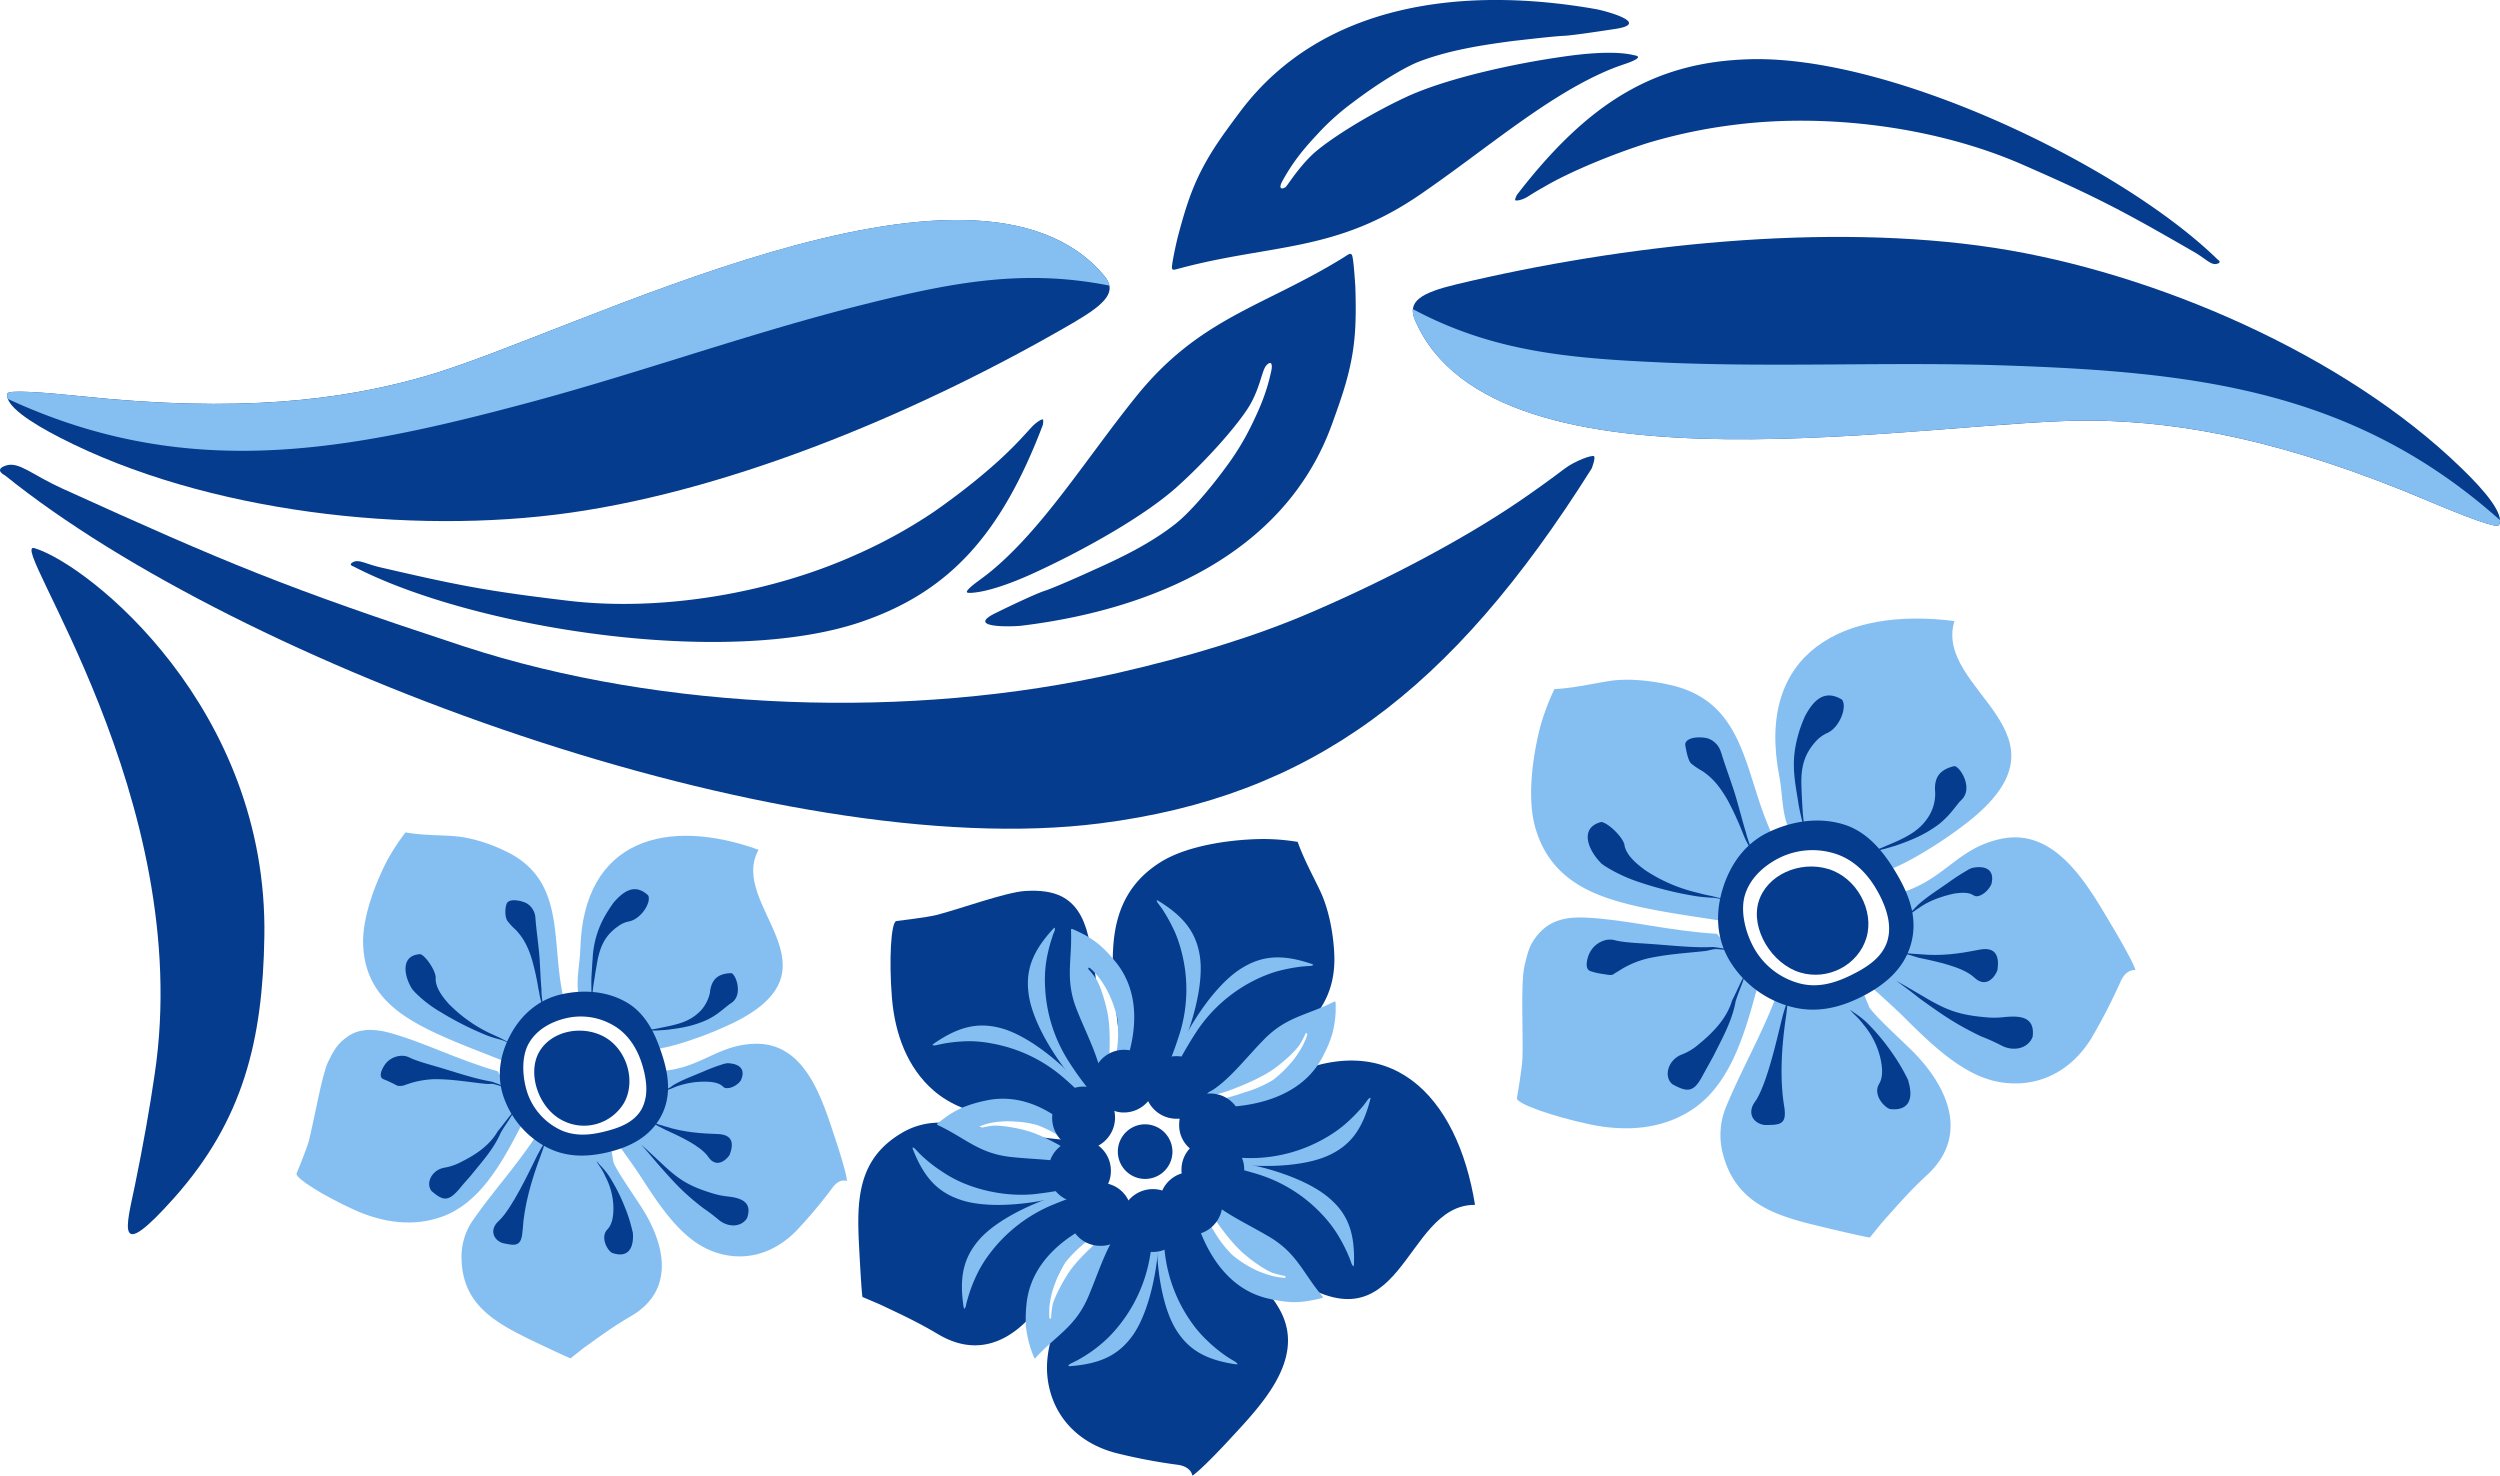 <svg xmlns="http://www.w3.org/2000/svg" width="1080" height="637.5" viewBox="0 0 1080 637.5"><g id="Layer_2" data-name="Layer 2"><g id="_246511590"><g id="rosp19_246511590"><g><path d="M327.7 367.1c-39.2-14.1-75.8-5-77 43-.2 7.7-2.9 16 .6 24.5 10.1 4.1 23.7 11.2 27.8 18 1.6 2.8 21.5-3 37-10.4C365.6 418.5 314.3 391.2 327.7 367.1z" fill="#85bff2" fill-rule="evenodd"/><path d="M283.7 462.8c18.9-.6 25.8-11.7 43-11.9 21.9-.1 28.8 25.2 34.4 41.8 2.7 8.2 4.7 15.3 4.8 17.5.0.0-3.1-1.4-6.2 2.8a206.1 206.1.0 0 1-15.5 18.5c-11.5 11.9-25.9 13.9-38.4 8.2s-21.6-20-29-31.4c-2.5-3.9-8.8-12.6-8.8-12.6C280.7 479.1 276.4 475.9 283.7 462.8z" fill="#85bff2" fill-rule="evenodd"/><path d="M175.2 359.6c7.4 1.3 14.1 1.1 20.8 1.6s14.9 2.8 22.8 6.7c24.6 12 19.7 36.2 23.8 59.1l1.8 10c-14.3 5.9-20.4 19-26.3 21.6-14.1-5.8-33.4-12.3-45.3-21.1-8.9-6.6-15.3-15.5-15.9-29-.6-11.3 4.8-25.8 9.9-35.9A88.9 88.9.0 0 1 175.2 359.6z" fill="#85bff2" fill-rule="evenodd"/><path d="M215 462.8c-17.5-5-31.9-12.6-46.9-16.7-7.6-2-13.3-1.5-17.8 1.6s-6.1 6-8.6 11.1-6 25-8.2 33.8c-.9 3.6-5.4 14.4-5.4 14.4-.5 2 11.7 9.6 24.6 15.5s26.2 7.5 38.3 3.1c16-5.8 25.3-22.2 33.9-38.8C229 479 219.6 471.6 215 462.8z" fill="#85bff2" fill-rule="evenodd"/><path d="M265 502.1c1.6 3.9 7.1 11.7 11.9 19.1 10.1 15.5 15.3 35.9-4.2 47.3-7.9 4.6-13.4 8.7-20.8 14l-5.4 4.3c-.8-.2-10-4.5-17.7-8.2-15.5-7.6-28.8-15.3-29.4-34.4a27.5 27.5.0 0 1 4.6-16.6c8.5-12.4 18.8-23.5 27.8-37.2l5.8 1.8c13.7 4.5 12.3 5.7 26.6 5.1z" fill="#85bff2" fill-rule="evenodd"/><path d="M261.2 448c9.7 5.5 13.6 19.1 8.4 28.4a20.1 20.1.0 0 1-27.2 7.3c-9.8-5.4-14.7-20-9.5-29.2S251.5 442.6 261.2 448z" fill="#053c8d" fill-rule="evenodd"/><path d="M270.3 432.8c9 5 13.1 14.6 15.9 23.4s3.9 17.9-.9 26.5-13.3 12.8-22.4 15-18.5 2.5-27.5-2.5a39 39 0 0 1-18-21.8c-2.9-8.9-1.4-18.1 3.3-26.7s12.1-14.8 21.2-17 19.5-1.9 28.4 3.1zm6.9 26.4c-2.1-6.4-5.9-12.7-12.5-16.4a27.8 27.8.0 0 0-20.3-2.9c-6.4 1.5-12.7 5-16 10.9s-2.7 14.6-.7 20.9a27.6 27.6.0 0 0 13 15.7c6.6 3.7 13.7 3.1 20.2 1.5s13-3.9 16.3-9.8S279.2 465.4 277.2 459.2z" fill="#053c8d" fill-rule="evenodd"/><path d="M256.9 422.3c.3-2.4.8-4.9 1.2-7.3 1.3-6.5 3.5-11.1 9-14.9A11.3 11.3.0 0 1 272 398c5.1-1.2 9.5-8.3 8-11.2-5.7-5.3-10.6-1.9-15 3.2-1.1 1.6-2.2 3.2-3.2 4.9a41 41 0 0 0-5.8 19.8c-.1.2-.4 6.4-.5 7.3-.1 3.7.0 7.4.2 11.1A77.6 77.6.0 0 1 256.9 422.3z" fill="#053c8d" fill-rule="evenodd"/><path d="M287.9 444.9c6.6-.8 11.5-1.6 17.7-4.4 4-2 5.9-3.8 9.3-6.5l.7-.5c5.9-3.4 2.1-13.2.2-13.1-5.5.2-8.4 2.5-9.1 8.2v.2a16.6 16.6.0 0 1-3.8 7.6c-4.2 4.5-9.1 5.9-15 7.1l-4.4.9-2.9.5a7.4 7.4.0 0 0-2.4 1.1 5.9 5.9.0 0 1 2.5-.7 26.2 26.2.0 0 1 2.9-.1z" fill="#053c8d" fill-rule="evenodd"/><path d="M233.9 427.2c-.4-4.3-.5-8.8-.8-13.2s-1.2-10.7-1.7-16.1c0-.5-.1-1-.1-1.4a7.9 7.9.0 0 0-3.5-6.1c-2.4-1.4-8.1-2.6-9 .2s-.5 6.6.8 7.7a20.9 20.9.0 0 0 2.9 3.1l.4.4c3.5 3.7 5.4 7.8 6.9 12.7a110.7 110.7.0 0 1 2.8 12.7l.3 1.4a31.4 31.4.0 0 0 1.2 5.1 7.6 7.6.0 0 0 .6 1.6l.6.8c-.2-.3-.2-.6-.4-.9a4.2 4.2.0 0 1-.4-1.6 41.8 41.8.0 0 1-.6-5.1z" fill="#053c8d" fill-rule="evenodd"/><path d="M211.3 446.2a62.5 62.5.0 0 1-17.5-12.6c-2.5-2.8-5.6-6.8-5.6-10.7.0-.2.1-.8.0-.9-.3-3.2-4.4-9.1-6.6-9.8-8.6.4-7.2 9.2-3.6 15l1.2 1.4a53.2 53.2.0 0 0 11.3 8.7 134.9 134.9.0 0 0 20.1 10.1c1.9.7 3.6 1.2 5.5 1.7s3.6 1.5 5.1 2c-1.5-.9-3.3-1.7-4.9-2.6z" fill="#053c8d" fill-rule="evenodd"/><path d="M210 466.8c-6.6-1.3-14.7-4.1-21.3-6-3.4-1-8.6-2.4-11.7-3.9a7.4 7.4.0 0 0-2.9-.8 9.3 9.3.0 0 0-6.9 2.7c-1.5 1.5-4.1 6-1.8 7.3a61.3 61.3.0 0 1 6.2 2.9 5.7 5.7.0 0 0 3.4-.3l2.4-.8a40.3 40.3.0 0 1 10.3-1.7c8 0 14.2 1.2 21.9 2a14.1 14.1.0 0 0 2.9.0c1.8.2 4.8 1.5 6.6 1.7-.9-.5-5.6-2.3-6.6-2.6z" fill="#053c8d" fill-rule="evenodd"/><path d="M215.2 488.5c0-.1-.2.3-.3.4-3.4 5.9-9.5 10-15.4 12.9a23.6 23.6.0 0 1-7.3 2.6c-5.7.9-8.4 6.7-5.8 10.1 5.2 4.5 7.4 4.6 12.3-1.2 1.6-2 3.3-3.8 4.9-5.7 4.6-5.7 9.7-11.3 12.6-18a.3.3.0 0 1 .1-.2c1.7-3.1 4.3-6.3 5.7-9.3C220.1 482 217.2 486.1 215.2 488.5z" fill="#053c8d" fill-rule="evenodd"/><path d="M232.2 498.9c-3.7 7.5-11.2 23.5-16.8 28.6-4 3.6-2.4 8.1 1.7 9.5 5.9 1.3 8.2 1.6 8.7-5.7.6-10.5 3.9-21.8 7.6-31.6.8-2.2 1.6-4.4 2.2-6.6C234.4 494.8 233.2 497.1 232.2 498.9z" fill="#053c8d" fill-rule="evenodd"/><path d="M261.5 508.2a30.1 30.1.0 0 1 3.5 13.5c0 3.1-.3 7-2.6 9.4a.1.1.0 0 1-.1.1c-2.9 3.2-.2 8.6 2 10 6.9 2.5 9.6-1.8 9.1-8.6.0-.1-.1-.3-.1-.4a67.4 67.4.0 0 0-3.6-11.3 76.3 76.3.0 0 0-6.9-13.3 33.9 33.9.0 0 0-3.9-4.6 8.7 8.7.0 0 0-.9-1.1l-.3-.3c0-.1-.1-.1.0.0h0l.2.4.7 1.2A25 25 0 0 1 261.5 508.2z" fill="#053c8d" fill-rule="evenodd"/><path d="M284.5 503.2c6.9 7.8 10.7 12.1 19.3 18.7a81.6 81.6.0 0 1 6.6 5c3.9 3.3 9.6 3.5 12.3-.6 2.6-7.3-2.9-8.9-9-9.5a35.6 35.6.0 0 1-6.3-1.4c-10-3.1-14.3-5.9-21.8-13-2.8-2.6-5.6-5.3-8.5-7.8C279.6 497.4 282 500.3 284.5 503.2z" fill="#053c8d" fill-rule="evenodd"/><path d="M287.1 487.9c5.6 2.6 15.5 6.9 18.9 11.9s7.7 1.5 9.2-.9c1.9-5 1.3-8.8-5.2-9s-14.6-.7-22.3-3.2c-2-.6-3.9-1.1-5.8-1.8h-.2l-.7-.3.7.5h.1C281.9 485.2 286.6 487.7 287.1 487.9z" fill="#053c8d" fill-rule="evenodd"/><path d="M291.9 469.5a35.5 35.5.0 0 1 13.7-2.2c2.1.1 4.8.4 6.5 1.9.2.2.9.8 1.2.8 2.3.5 5.4-1.3 6.7-3.2 2.3-4.9-.5-7.3-5.7-7.5a9.8 9.8.0 0 0-2.2.5c-2.3.7-4.9 1.7-7.1 2.6-4.5 2-9.2 3.6-13.5 6a9.1 9.1.0 0 0-1.6 1.1c-1.2.8-3 1.5-4.3 2.3 1.5-.5 3.2-1 4.6-1.6z" fill="#053c8d" fill-rule="evenodd"/></g><g><path d="M844.3 268.3c-47.4-6.1-86.2 13.2-75.6 67.3 1.7 8.6.6 18.6 6.7 27.3 12.3 2 29.3 6.6 35.6 13.3 2.5 2.7 23.4-8.8 38.9-20.9C899.5 316.5 835.2 298.6 844.3 268.3z" fill="#85bff2" fill-rule="evenodd"/><path d="M818.7 386.4c21-5.4 26-19.6 45.2-23.9 24.5-5.6 38.6 21 48.9 38.2 5.1 8.6 9.1 16 9.7 18.4.0.0-3.7-.8-6.3 4.7a249 249 0 0 1-12.7 24.7c-9.9 16.1-25.6 21.9-41 18.7s-29.2-17.1-40.3-28.1c-3.7-3.7-12.9-11.9-12.9-11.9C819.4 405.4 813.8 402.8 818.7 386.4z" fill="#85bff2" fill-rule="evenodd"/><path d="M671.5 297.7c8.7-.5 16.1-2.3 23.7-3.5s17.5-.4 27.2 1.9c30.6 7.4 31.1 35.8 41.4 60.4l4.4 10.8c-14.5 10.1-18.1 26.3-24 30.6-17.3-2.9-40.5-5.4-56.1-12.4-11.6-5.2-20.9-13.6-25-28.5-3.4-12.6-1-30.1 2.2-42.7A98.3 98.3.0 0 1 671.5 297.7z" fill="#85bff2" fill-rule="evenodd"/><path d="M741.7 403.4c-20.9-1.2-38.9-6.2-56.7-7-9-.5-15.2 1.6-19.6 6.2s-5.3 8.2-6.8 14.5c-1.8 8.2-.5 29.5-.9 39.9-.1 4.3-2.4 17.5-2.4 17.5-.1 2.3 15.4 7.8 31.4 11.2s31.2 2 43.6-5.9c16.6-10.5 22.9-31.3 28.5-51.9C761.4 418.1 749 412.1 741.7 403.4z" fill="#85bff2" fill-rule="evenodd"/><path d="M807.5 435.1c2.7 4 10.8 11.3 18.1 18.4 15.1 14.8 25.9 36.5 6.9 54.1-7.7 7.1-12.8 13.1-19.7 20.8l-5 6.2c-1 0-12.4-2.6-21.9-4.9-19.3-4.6-36.1-10-41.6-31.2a31.7 31.7.0 0 1 1.1-19.7c6.5-16 15.3-31 22-48.6l6.9.6c16.5 1.6 15.2 3.3 31.1-.9z" fill="#85bff2" fill-rule="evenodd"/><path d="M789.8 375.4c12.3 3.7 20 18 16.5 29.7s-16.5 18.7-28.7 15-21.4-18.8-17.9-30.5S777.5 371.7 789.8 375.4z" fill="#053c8d" fill-rule="evenodd"/><path d="M796.3 356.1c11.2 3.4 18.3 13.1 23.6 22.3s8.7 19.1 5.5 29.9-11.8 17.6-21.4 22.4-20.1 7.3-31.4 3.9A44.2 44.2.0 0 1 747 414.7c-5.4-9.3-6.1-19.9-2.8-30.7s9.8-19.6 19.4-24.3 21.4-7 32.7-3.6zM810.5 384c-3.9-6.7-9.8-12.8-18-15.3a32.3 32.3.0 0 0-23.6 1.8c-6.7 3.3-12.9 8.8-15.1 16.2s.5 17 4.3 23.5a31.9 31.9.0 0 0 18.5 14.4c8.3 2.5 16.1.1 23-3.3s13.6-7.6 15.8-15S814.3 390.4 810.5 384z" fill="#053c8d" fill-rule="evenodd"/><path d="M778.6 347.7c-.2-2.8-.3-5.7-.4-8.5-.2-7.6 1.1-13.3 6.3-19a14.9 14.9.0 0 1 5-3.6c5.4-2.5 8.6-11.5 6.2-14.4-7.7-4.6-12.4.5-16 7.3-.9 2.1-1.7 4.1-2.4 6.3-2.6 8.6-2.9 14.7-1.6 23.6.0.3 1.2 7.3 1.3 8.3.8 4.2 1.8 8.2 3 12.3A85.8 85.8.0 0 1 778.6 347.7z" fill="#053c8d" fill-rule="evenodd"/><path d="M819 365.3c7.1-2.5 12.5-4.7 18.7-9.3 4-3.3 5.7-5.7 8.8-9.6a4.6 4.6.0 0 0 .7-.7c5.8-5.3-1-15.3-3.1-14.7-6.1 1.5-8.7 4.8-8.1 11.3v.3a18.3 18.3.0 0 1-2.4 9.4c-3.5 6.1-8.7 9-15 11.8l-4.7 2-3.1 1.3a8.4 8.4.0 0 0-2.4 1.8 8.2 8.2.0 0 1 2.6-1.4l3.2-.8z" fill="#053c8d" fill-rule="evenodd"/><path d="M754 358.9c-1.4-4.8-2.7-9.8-4.1-14.6s-4-11.7-5.9-17.7a8.8 8.8.0 0 0-.5-1.5 9 9 0 0 0-5.4-6c-3-1-9.8-.9-10.1 2.5.3 1.9 1.2 7.4 2.8 8.4a29.6 29.6.0 0 0 4.1 2.8l.5.3c4.9 3.2 8 7.5 10.9 12.5a129.3 129.3.0 0 1 6.3 13.6l.6 1.5a38.9 38.9.0 0 0 2.7 5.4 9.1 9.1.0 0 0 1.1 1.6 3.1 3.1.0 0 0 .9.7c-.4-.2-.5-.5-.7-.8a7 7 0 0 1-.9-1.7c-.7-1.7-1.4-3.9-1.9-5.6A5.7 5.7.0 0 0 754 358.9z" fill="#053c8d" fill-rule="evenodd"/><path d="M733.5 385.7a68.8 68.8.0 0 1-22.8-9.8c-3.4-2.5-8-6.2-8.9-10.6.0-.1-.1-.9-.2-.9-1.2-3.5-7.2-9.1-9.9-9.3-9.5 2.5-5.7 12-.2 17.6.0.2 1.4 1.1 1.6 1.3a66.9 66.9.0 0 0 14.8 7 153.4 153.4.0 0 0 25.1 6.2c2.2.3 4.3.5 6.6.6s4.4.8 6.2 1c-1.9-.7-4.2-1.1-6.2-1.7A60.1 60.1.0 0 1 733.5 385.7z" fill="#053c8d" fill-rule="evenodd"/><path d="M737.1 409.2c-7.8.1-17.5-1-25.4-1.5-4-.3-10.1-.5-14-1.5a8.3 8.3.0 0 0-3.5-.2 10.5 10.5.0 0 0-7 4.8c-1.3 2-3.1 7.7-.2 8.7s5.1 1.2 7.6 1.6 2.6-.6 3.8-1.1l2.4-1.5A40.5 40.5.0 0 1 712 414c8.9-1.9 16.1-2.2 25-3.2l3.2-.7c2.1-.3 5.7.5 7.8.3-1.1-.3-6.8-1.2-8-1.3z" fill="#053c8d" fill-rule="evenodd"/><path d="M748.3 432.1l-.2.6c-2.3 7.4-8.2 13.5-14.1 18.3a24.5 24.5.0 0 1-7.6 4.6c-6.1 2.5-7.7 9.7-3.9 12.8 6.9 3.8 9.4 3.4 13.4-4.4l4.2-7.6c3.7-7.4 8-15 9.6-23.3v-.2c1.1-3.9 3.2-8.1 4.1-11.8C752.1 423.7 750 429 748.3 432.1z" fill="#053c8d" fill-rule="evenodd"/><path d="M769.9 439.7c-2.3 9.3-6.7 29.1-11.7 36.2-3.7 5-.7 9.6 4.3 10.1 6.8.0 9.6-.2 8.2-8.5-1.9-11.9-1-25.4.7-37.3.4-2.6.7-5.3.9-8A65.4 65.4.0 0 0 769.9 439.7z" fill="#053c8d" fill-rule="evenodd"/><path d="M805.1 442.7a35.2 35.2.0 0 1 7.2 14.3c.8 3.5 1.4 8-.5 11.2.0.1-.1.1-.1.2-2.5 4.3 1.8 9.6 4.7 10.7 8.3 1 10.3-4.5 8-12v-.3a81 81 0 0 0-6.9-11.8 92.8 92.8.0 0 0-11-13.2 37.1 37.1.0 0 0-5.5-4.3l-1.3-.9-.4-.3h-.1l.4.4 1.1 1.2A34.1 34.1.0 0 1 805.1 442.7z" fill="#053c8d" fill-rule="evenodd"/><path d="M829.5 431.5c9.8 7 15.1 10.8 26.3 16.2a85.3 85.3.0 0 1 8.7 3.9c5.2 2.8 11.6 1.5 13.6-3.7 1.1-8.8-5.5-9.2-12.4-8.5a36.6 36.6.0 0 1-7.4.1c-12-1-17.5-3.1-27.7-9.2-3.8-2.2-7.6-4.5-11.5-6.6C822.7 426.2 826.1 428.8 829.5 431.5z" fill="#053c8d" fill-rule="evenodd"/><path d="M828.7 413.7c6.9 1.5 19.1 3.8 24.2 8.6s8.9-.2 10-3.2c.9-6.1-.7-10.3-8-8.8-9.1 1.8-16.5 2.8-25.8 1.9-2.3-.1-4.7-.3-7-.6h-.2l-.8-.2.8.3h.2z" fill="#053c8d" fill-rule="evenodd"/><path d="M829.5 391.9c4.3-3 9.8-4.8 14.8-5.9 2.4-.3 5.5-.7 7.8.5a4.6 4.6.0 0 0 1.6.7c2.7.0 5.6-2.9 6.6-5.3 1.5-6.1-2.4-8.1-8.1-7a8.6 8.6.0 0 0-2.4 1.1c-2.4 1.4-5.1 3.1-7.3 4.7-4.6 3.3-9.4 6.2-13.7 10l-1.6 1.6c-1.1 1.3-2.8 2.5-4.1 3.8 1.5-1 3.3-2 4.7-3.1z" fill="#053c8d" fill-rule="evenodd"/></g><g><path d="M655.3 84.2c30.9-40.1 59.6-57.4 100.3-58.6 61.6-1.9 161.1 46.1 202.4 86.5.0.0 2.2 1.3-.4 1.9s-4.7-2.3-10.2-5.4c-30-17.3-41-23.2-73.7-37.5-37-16.2-84.1-22.3-124.3-17.2a226.4 226.4.0 0 0-38 8c-15.2 4.9-30.6 11.3-41.5 17.2-3.3 1.9-6.6 3.7-9.5 5.6s-5.5 2.1-5.8 1.8S655.3 84.2 655.3 84.2z" fill="#053c8d" fill-rule="evenodd"/><path d="M508.8 102.4c3.2-12.2 6-20.8 10.5-29.4s9-14.8 16.4-24.7C571.6.3 633.9-5.8 689.2 3.9c4.6.8 24.2 6.2 8.6 8.6-4.1.6-18 2.8-22.6 3s-19.6 2-21.6 2.2c-13.6 1.8-27.8 4-40.8 9-7 2.8-18.6 10.1-28.3 17.5a103.7 103.7.0 0 0-15.3 13.7c-6.3 6.7-10.7 12.2-15.1 20.1-1.5 2.6-1.3 4.3 1.2 2.9.7-.4 4.8-7.4 11.1-13.6s24.3-17.6 41.1-25.4 45.1-14.2 67.6-17.4c8.8-1.3 22.2-2.7 30.6-.7.9.2 3.3.5.9 1.9s-5.5 2.1-9.8 3.8c-27.6 11-54.8 35.1-83.7 54.8-36 24.6-63.5 21.1-102.6 31.4-2.8.7-3.9 1.3-4.2.2S508.1 105.1 508.8 102.4z" fill="#053c8d" fill-rule="evenodd"/><g><path d="M904.7 181.7c38.1.6 82 8.4 144.3 34.7 16 6.8 29.6 11.9 30.5 10.5 2.7-4.5-5.9-14.8-16.3-24.8-50.7-49.2-132.7-84.4-201.4-95-72.5-11.1-160.6-1.5-232.5 15.7-15.5 3.7-21.5 7.4-18 15.5C645.8 218.6 837.5 180.7 904.7 181.7z" fill="#053c8d" fill-rule="evenodd"/><path d="M1080 224.7c-63.1-56.3-131.8-64-213.1-66.8-49.5-1.7-99.1.9-148.7-1.3-39.6-1.8-73-4.4-107.9-23.1a10.1 10.1.0 0 0 1 4.8c34.5 80.3 226.2 42.4 293.4 43.4 38.1.6 82 8.4 144.3 34.7 16 6.8 29.6 11.9 30.5 10.5A4 4 0 0 0 1080 224.7z" fill="#85bff2" fill-rule="evenodd"/></g></g><g><path d="M687.6 202.4C626.8 299 566.2 344.1 475.2 355.7c-137.8 17.6-371.6-68.5-473-150.3.0.0-5.2-2.5.4-4.3s11.2 4 24.2 9.9c70.9 32.2 97 43.1 173.5 68.2 86.4 28.3 193.6 31.8 282.6 11.5 30.3-6.9 59.6-15.8 83.6-26.2 33.1-14.2 66.2-31.9 89.3-47.6 7.2-4.9 14-9.8 20.2-14.5 4.4-3.3 11.8-6 12.6-5.3S687.6 202.4 687.6 202.4z" fill="#053c8d" fill-rule="evenodd"/><path d="M450.5 183.6c-18 47.3-40.4 72.2-78.9 85.2-58.5 19.7-167.6 2.6-218.9-24.1.0.0-2.5-.7-.1-1.9s5.2.7 11.3 2.2c33.7 7.8 46 10.3 81.4 14.5 40.1 4.8 87-3.1 123.9-19.6a217.4 217.4.0 0 0 34.1-18.7c13.1-9.1 26-19.6 34.7-28.5 2.7-2.7 5.2-5.5 7.5-8s4.6-3.7 5-3.5S450.5 183.6 450.5 183.6z" fill="#053c8d" fill-rule="evenodd"/><path d="M114.2 404.7c1.7-98.6-75.5-160.6-99.3-167.9C2.4 233 84.7 345.2 66.8 464.2c-2.1 14.4-4.9 30.3-8.5 47.8s-9 34.6 17 5.4C105.1 483.9 113.5 449.4 114.2 404.7z" fill="#053c8d" fill-rule="evenodd"/><path d="M585.5 123.7c.4 12.6.2 21.7-1.6 31.2s-4.3 16.8-8.5 28.4c-20.4 56.4-78.3 80.2-134.1 87-4.6.5-24.9 1-10.7-5.7 3.8-1.9 16.5-8 20.8-9.4s18.1-7.6 20-8.5c12.6-5.6 25.5-11.8 36.4-20.4 5.9-4.6 14.9-15 22.1-24.9a112 112 0 0 0 10.7-17.6c4-8.2 6.7-14.7 8.6-23.6.6-2.9.0-4.5-2-2.5s-2.5 8.5-6.7 16.3-18.2 23.9-32 36.3-39 26.6-59.6 36.2c-8 3.8-20.5 9-29.1 9.6-.9.0-3.3.4-1.4-1.6s4.6-3.7 8.2-6.5c23.3-18.5 42.3-49.5 64.2-76.7 27.4-34 54.7-38.6 89.2-59.8 2.4-1.5 3.3-2.4 4-1.4S585.3 120.9 585.5 123.7z" fill="#053c8d" fill-rule="evenodd"/><g><path d="M183.5 162.6c-36.6 10.5-80.8 15.7-148.1 8.6-17.3-1.8-31.8-2.8-32.2-1.2-1.3 5.1 9.9 12.5 22.8 19.1 62.8 32.3 151.4 42.2 220.3 32.4 72.6-10.3 154-45.1 217.9-82.4 13.8-8.1 18.5-13.3 12.8-20C420.7 52.2 248.2 144.1 183.5 162.6z" fill="#053c8d" fill-rule="evenodd"/><path d="M3.3 172.3c76.8 35.6 144.7 23.1 223.4 2.1 47.8-12.7 94.5-29.6 142.6-41.9 38.4-9.7 71.2-16.9 110-9.1a9.6 9.6.0 0 0-2.3-4.3c-56.3-66.9-228.8 25-293.5 43.5-36.6 10.5-80.8 15.7-148.1 8.6-17.3-1.8-31.8-2.8-32.2-1.2A4.5 4.5.0 0 0 3.3 172.3z" fill="#85bff2" fill-rule="evenodd"/></g><g><path d="M637.2 520.5c-7.5-47-36.8-78.7-85.5-53.4-7.8 4.1-17.6 5.9-24.2 14.1 1.6 12.4 1.9 29.9-2.7 37.7-1.8 3.2 15 19.9 30.9 31.3C606.6 586.8 605.7 520.3 637.2 520.5z" fill="#053c8d" fill-rule="evenodd"/><path d="M517.1 529.2c11.1 18.5 26.1 19.3 35.7 36.5 12.2 21.8-9.3 42.7-22.8 57.4-6.8 7.3-12.8 13.1-14.9 14.4.0.0-.3-3.8-6.2-4.7a234.2 234.2.0 0 1-27.2-5.2c-18.1-4.9-28.1-18.3-29.3-33.9s8.1-32.7 15.5-46.4c2.5-4.6 7.7-15.7 7.7-15.7C499.3 535.2 500.1 529.1 517.1 529.2z" fill="#053c8d" fill-rule="evenodd"/><path d="M560.6 363.7c2.9 8.1 6.7 14.7 9.9 21.6s5.4 16.6 5.9 26.6c1.5 31.3-25.4 39.7-46.1 56.4l-9 7.3c-13.8-11-30.3-9.9-36-14.4-2.1-17.4-6.2-40.2-3.9-57 1.7-12.5 7.1-23.8 20.2-31.9 11-6.8 28.5-9.4 41.4-9.8A90.2 90.2.0 0 1 560.6 363.7z" fill="#053c8d" fill-rule="evenodd"/><path d="M479.3 460.4c-4.7-20.3-5-38.8-9.2-56.1-2.1-8.7-5.8-14.1-11.4-17-4.1-2.1-9.4-2.8-15.8-2.4-8.3.5-28.3 7.8-38.4 10.4-4 1-17.3 2.6-17.3 2.6-2.3.5-3.2 16.9-1.9 33s6.9 30.5 17.9 40.1c14.7 12.8 36.3 13.1 57.5 12.6C470.8 483.4 473.1 469.8 479.3 460.4z" fill="#053c8d" fill-rule="evenodd"/><path d="M467.5 532.2c-3 3.7-7.7 13.5-12.4 22.4-10 18.6-27.6 35-49.8 21.8-8.9-5.3-16.1-8.6-25.4-13l-7.3-3.1c-.3-.9-1-12.5-1.5-22.3-1-19.6-.6-37.2 18.2-48.4a31.4 31.4.0 0 1 19-4.5c17.1 1.7 34 5.9 52.7 7.4l1.3 6.8c3.1 16.1 1.1 15.3 9.6 29.4z" fill="#053c8d" fill-rule="evenodd"/><path d="M506.5 497.8a11.8 11.8.0 1 1-11.7-12.1A11.9 11.9.0 0 1 506.5 497.8z" fill="#053c8d" fill-rule="evenodd"/><path d="M500.3 389.1c11.3 6.9 16.6 13.9 18.1 24.4 2.2 16-7.5 43.3-16.9 55.2.0.0-.2.6-.5-.1s.5-1.3 1.2-2.8a162.2 162.2.0 0 0 7.7-20.2 64.4 64.4.0 0 0 .9-32.9 58.2 58.2.0 0 0-3.1-9.7 74.6 74.6.0 0 0-5.6-10.3l-1.7-2.3c-.4-.5-.8-1.4-.7-1.5S500.3 389.1 500.3 389.1z" fill="#85bff2" fill-rule="evenodd"/><path d="M566.9 416.5c-12.6-4.3-21.3-3.9-30.4 1.7-13.8 8.4-28.6 33.3-31.8 48.1.0.0-.3.6.4.3s.7-1.1 1.4-2.6a167.8 167.8.0 0 1 10.7-18.8 64.6 64.6.0 0 1 24.7-21.7 58.7 58.7.0 0 1 9.5-3.8 71.8 71.8.0 0 1 11.5-2.2l2.9-.2a2.7 2.7.0 0 0 1.5-.4C567.4 416.8 566.9 416.5 566.9 416.5z" fill="#85bff2" fill-rule="evenodd"/><g><path d="M592 474.8c-3.3 12.9-8.5 20-18.2 24.4-14.7 6.7-43.6 5.3-57.6-.2.0.0-.7-.1-.1-.5s1.3.0 3 .2a168.8 168.8.0 0 0 21.6 1.6 64.7 64.7.0 0 0 31.7-8.6 56.1 56.1.0 0 0 8.4-5.8 70.6 70.6.0 0 0 8.2-8.3l1.8-2.4a2.5 2.5.0 0 1 1.2-1C592.1 474.3 592 474.8 592 474.8z" fill="#85bff2" fill-rule="evenodd"/><path d="M584.9 546.5c.5-13.3-2.3-21.6-10.3-28.6-12.1-10.8-40.2-17.8-55.3-16.6.0.0-.6-.1-.2.5s1.3.3 3 .6a148.8 148.8.0 0 1 21.1 4.8 63.8 63.8.0 0 1 27.9 17.4 55 55 0 0 1 6.3 8 69.6 69.6.0 0 1 5.4 10.4c.4.9.7 1.9 1 2.7s.8 1.4.9 1.3S584.9 546.5 584.9 546.5z" fill="#85bff2" fill-rule="evenodd"/></g><g><path d="M534 589.4c-13.1-1.9-20.7-6.3-26.2-15.4-8.3-13.9-10-42.8-6-57.4.0.0.0-.7.5-.1s0 1.3.0 3a157.4 157.4.0 0 0 .9 21.6 64.9 64.9.0 0 0 11.9 30.7 51.1 51.1.0 0 0 6.7 7.6 60.9 60.9.0 0 0 9.2 7.3l2.5 1.5c.5.3 1.2 1 1.1 1.1S534 589.4 534 589.4z" fill="#85bff2" fill-rule="evenodd"/><path d="M462.1 590.2c13.2-1 21.1-4.7 27.3-13.4 9.3-13.2 13.2-41.9 10.4-56.7.0.0.0-.7-.5-.2s-.2 1.3-.3 3a161.1 161.1.0 0 1-2.5 21.5A64.8 64.8.0 0 1 482.3 574a54.7 54.7.0 0 1-7.3 7.2 60.8 60.8.0 0 1-9.7 6.5l-2.6 1.3c-.6.3-1.3.9-1.2 1S462.1 590.2 462.1 590.2z" fill="#85bff2" fill-rule="evenodd"/></g><g><path d="M416.3 564.8c-2-13.1-.1-21.6 7-29.6 10.8-12 37.9-22.2 53-22.7.0.0.7-.2.3.4s-1.3.5-2.9 1a165.6 165.6.0 0 0-20.4 7.2 65.6 65.6.0 0 0-25.7 20.4 53 53 0 0 0-5.4 8.7 64.1 64.1.0 0 0-4.2 11 28.6 28.6.0 0 0-.7 2.8 2.9 2.9.0 0 1-.7 1.4C416.5 565.4 416.3 564.8 416.3 564.8z" fill="#85bff2" fill-rule="evenodd"/><path d="M394.3 496.3c4.8 12.4 10.8 18.8 20.9 22.1 15.3 5.1 43.9.3 57.2-6.8.0.0.7-.2.1-.5s-1.4.2-3 .6a160.4 160.4.0 0 1-21.3 4c-10.5 1.4-22.8-.6-32.5-4.8a53.1 53.1.0 0 1-8.9-4.9 61.6 61.6.0 0 1-9.2-7.3l-2-2.1c-.4-.5-1.2-1-1.3-.9S394.3 496.3 394.3 496.3z" fill="#85bff2" fill-rule="evenodd"/></g><g><path d="M403.2 451c10.9-7.6 19.5-9.6 29.7-6.7 15.5 4.4 36.6 24.2 43.7 37.6.0.0.4.5-.2.4s-1.1-.9-2.2-2.1A147.5 147.5.0 0 0 458.8 465a64.5 64.5.0 0 0-29.7-14.1 53.6 53.6.0 0 0-10.1-1.1 66.5 66.5.0 0 0-11.7 1.1l-2.8.6a2.6 2.6.0 0 1-1.6.0C402.8 451.4 403.2 451 403.2 451z" fill="#85bff2" fill-rule="evenodd"/><path d="M455.1 401.1c-9 9.8-12.2 17.9-10.7 28.5 2.2 16 19 39.5 31.3 48.4.0.0.4.5.5-.2s-.8-1.1-1.9-2.4a141.4 141.4.0 0 1-12.9-17.3 64.9 64.9.0 0 1-9.9-31.4 55.1 55.1.0 0 1 .3-10.1 62.9 62.9.0 0 1 2.7-11.5 16.9 16.9.0 0 1 1-2.7 3.5 3.5.0 0 0 .2-1.6C455.6 400.7 455.1 401.1 455.1 401.1z" fill="#85bff2" fill-rule="evenodd"/></g><path d="M577 437.1a43.9 43.9.0 0 1-1.5 9.7 48 48 0 0 1-3.5 8.5c-8 17-26.8 22.6-44.3 23-1.5.1-7.8-.4-3.2-2.1l6.7-2.3c1.4-.3 5.9-1.8 6.5-2a53.2 53.2.0 0 0 12-5.2 47.4 47.4.0 0 0 7.6-7.1 35.2 35.2.0 0 0 3.9-5.2 30.2 30.2.0 0 0 3.4-7c.2-.9.1-1.4-.6-.9a36 36 0 0 1-2.6 4.9c-1.7 2.5-6.3 6.9-11 10.3s-13 7.1-19.7 9.5c-2.6.9-6.6 2.2-9.3 2.1-.3.0-1.1.0-.4-.6a14.2 14.2.0 0 1 2.7-1.7c7.9-5.1 14.7-14.2 22.4-22 9.5-9.7 18.1-10.3 29.5-15.9.8-.4 1.1-.6 1.3-.3S577 436.2 577 437.1z" fill="#85bff2" fill-rule="evenodd"/><path d="M567.3 561.6a38.8 38.8.0 0 1-9.7.9 55.9 55.9.0 0 1-9.2-1.4c-18.3-3.9-28.2-20.8-32.7-37.8-.4-1.4-1.4-7.7 1.3-3.6.7 1.1 3.2 4.8 3.8 6.1s3.1 5.3 3.5 5.8a50.1 50.1.0 0 0 7.9 10.4 48.8 48.8.0 0 0 8.6 5.8 35.8 35.8.0 0 0 5.9 2.5 30.4 30.4.0 0 0 7.7 1.7c.9.1 1.4-.2.7-.8a42.6 42.6.0 0 1-5.3-1.3c-2.9-1.1-8.2-4.6-12.6-8.4s-9.9-10.9-13.8-16.9c-1.5-2.3-3.7-5.9-4.2-8.6-.1-.2-.3-1 .4-.5s1.3 1.3 2.4 2.3c6.7 6.4 17.1 11 26.5 16.6 11.7 7 14.3 15.3 22.3 25 .6.7.9 1 .6 1.2S568.2 561.5 567.3 561.6z" fill="#85bff2" fill-rule="evenodd"/><path d="M445.3 582.7a50.8 50.8.0 0 1-2.1-9.6 59.1 59.1.0 0 1 .2-9.2c1.6-18.7 17.1-30.7 33.3-37.3 1.4-.6 7.5-2.4 3.7.8-1 .9-4.3 3.8-5.5 4.6l-5.3 4.2a57.2 57.2.0 0 0-9.3 9.1 43.3 43.3.0 0 0-4.6 9.4 32.8 32.8.0 0 0-1.8 6.2 29.4 29.4.0 0 0-.6 7.8c0 .9.3 1.4.8.6a38.4 38.4.0 0 1 .6-5.5c.7-3 3.6-8.7 6.7-13.6s9.6-11.2 15-15.8c2.1-1.8 5.4-4.4 8-5.3.3-.1.9-.4.6.4s-1.2 1.5-2 2.6c-5.5 7.5-8.7 18.4-13 28.4-5.5 12.6-13.4 16.2-22 25.4-.6.7-.8 1-1.1.8S445.6 583.5 445.3 582.7z" fill="#85bff2" fill-rule="evenodd"/><path d="M408.2 482.9a37.4 37.4.0 0 1 8.5-4.8 58.1 58.1.0 0 1 8.9-2.6c18.3-4.1 34.3 7.2 45.5 20.7.9 1.1 4.4 6.4.3 3.8-1.1-.7-4.9-3-6-3.9s-5.1-3.5-5.6-3.9a55.1 55.1.0 0 0-11.5-6.1 42.9 42.9.0 0 0-10.3-1.6 33.6 33.6.0 0 0-6.4.1 28.7 28.7.0 0 0-7.7 1.7c-.8.3-1.2.8-.3 1a34.4 34.4.0 0 1 5.4-1c3.1-.2 9.4.7 15 2.3s13.5 5.8 19.5 9.6c2.4 1.5 5.9 3.9 7.5 6.1.1.2.6.8-.2.6a14.7 14.7.0 0 1-3.1-1.1c-8.8-3-20.2-2.8-31.1-4-13.5-1.5-19.3-7.9-30.7-13.4-.8-.4-1.2-.5-1.1-.8S407.5 483.4 408.2 482.9z" fill="#85bff2" fill-rule="evenodd"/><path d="M466.9 403a38.8 38.8.0 0 1 8.2 5.3 52.9 52.9.0 0 1 6.4 6.7c12.1 14.3 9.6 33.7 2.8 49.9-.6 1.3-3.6 6.9-3.2 2 .1-1.3.4-5.7.6-7.1s.8-6.1.9-6.8a56.5 56.5.0 0 0 .1-13 54.2 54.2.0 0 0-3.3-9.9 48.6 48.6.0 0 0-3.1-5.6 29.5 29.5.0 0 0-5.1-6c-.7-.6-1.2-.7-1 .2a32.9 32.9.0 0 1 3.4 4.3c1.6 2.6 3.6 8.6 4.8 14.3s1.2 14.7.6 21.8c-.2 2.8-.7 7-1.9 9.4-.1.2-.4.9-.7.1s-.2-1.8-.5-3.2c-1.4-9.2-6.8-19.2-10.8-29.4-5-12.7-2-20.8-2.4-33.5.0-.8-.1-1.2.3-1.2S466.1 402.6 466.9 403z" fill="#85bff2" fill-rule="evenodd"/><path d="M537.5 505.4a13.5 13.5.0 0 1-9.5 12.9c0 .5.1 1.1.1 1.7a13.7 13.7.0 0 1-13.7 13.5 13.4 13.4.0 0 1-4-.7 13.6 13.6.0 0 1-24.6.5 13 13 0 0 1-10.5 4.9 13.5 13.5.0 0 1-13.5-13.6A13.1 13.1.0 0 1 463 519a13.6 13.6.0 0 1-3-25.1 13.6 13.6.0 0 1 8.2-24.5 18.5 18.5.0 0 1 4.1.7 15.5 15.5.0 0 1-.3-3.1 13.6 13.6.0 0 1 25.8-5.9 13.6 13.6.0 0 1 24 8.8 10.7 10.7.0 0 1-.3 2.5H523a13.6 13.6.0 0 1 9.9 22.8 13.1 13.1.0 0 1 4.6 10.3zm-27 1.5a9.1 9.1.0 0 1-.1-1.7 13.5 13.5.0 0 1 3.6-9.1 13.1 13.1.0 0 1-4.6-10.3 19.5 19.5.0 0 1 .2-2.5h-1.5a13.7 13.7.0 0 1-12.1-7.6 13.7 13.7.0 0 1-10.5 4.9 11.4 11.4.0 0 1-4.1-.7 15.5 15.5.0 0 1 .3 3.1 13.8 13.8.0 0 1-7.2 11.9 13.5 13.5.0 0 1 5.4 11 13 13 0 0 1-1.2 5.5 13.3 13.3.0 0 1 8.8 7.2 13.8 13.8.0 0 1 14.6-4.3A13.6 13.6.0 0 1 510.5 506.9z" fill="#053c8d" fill-rule="evenodd"/></g></g></g></g></g></svg>